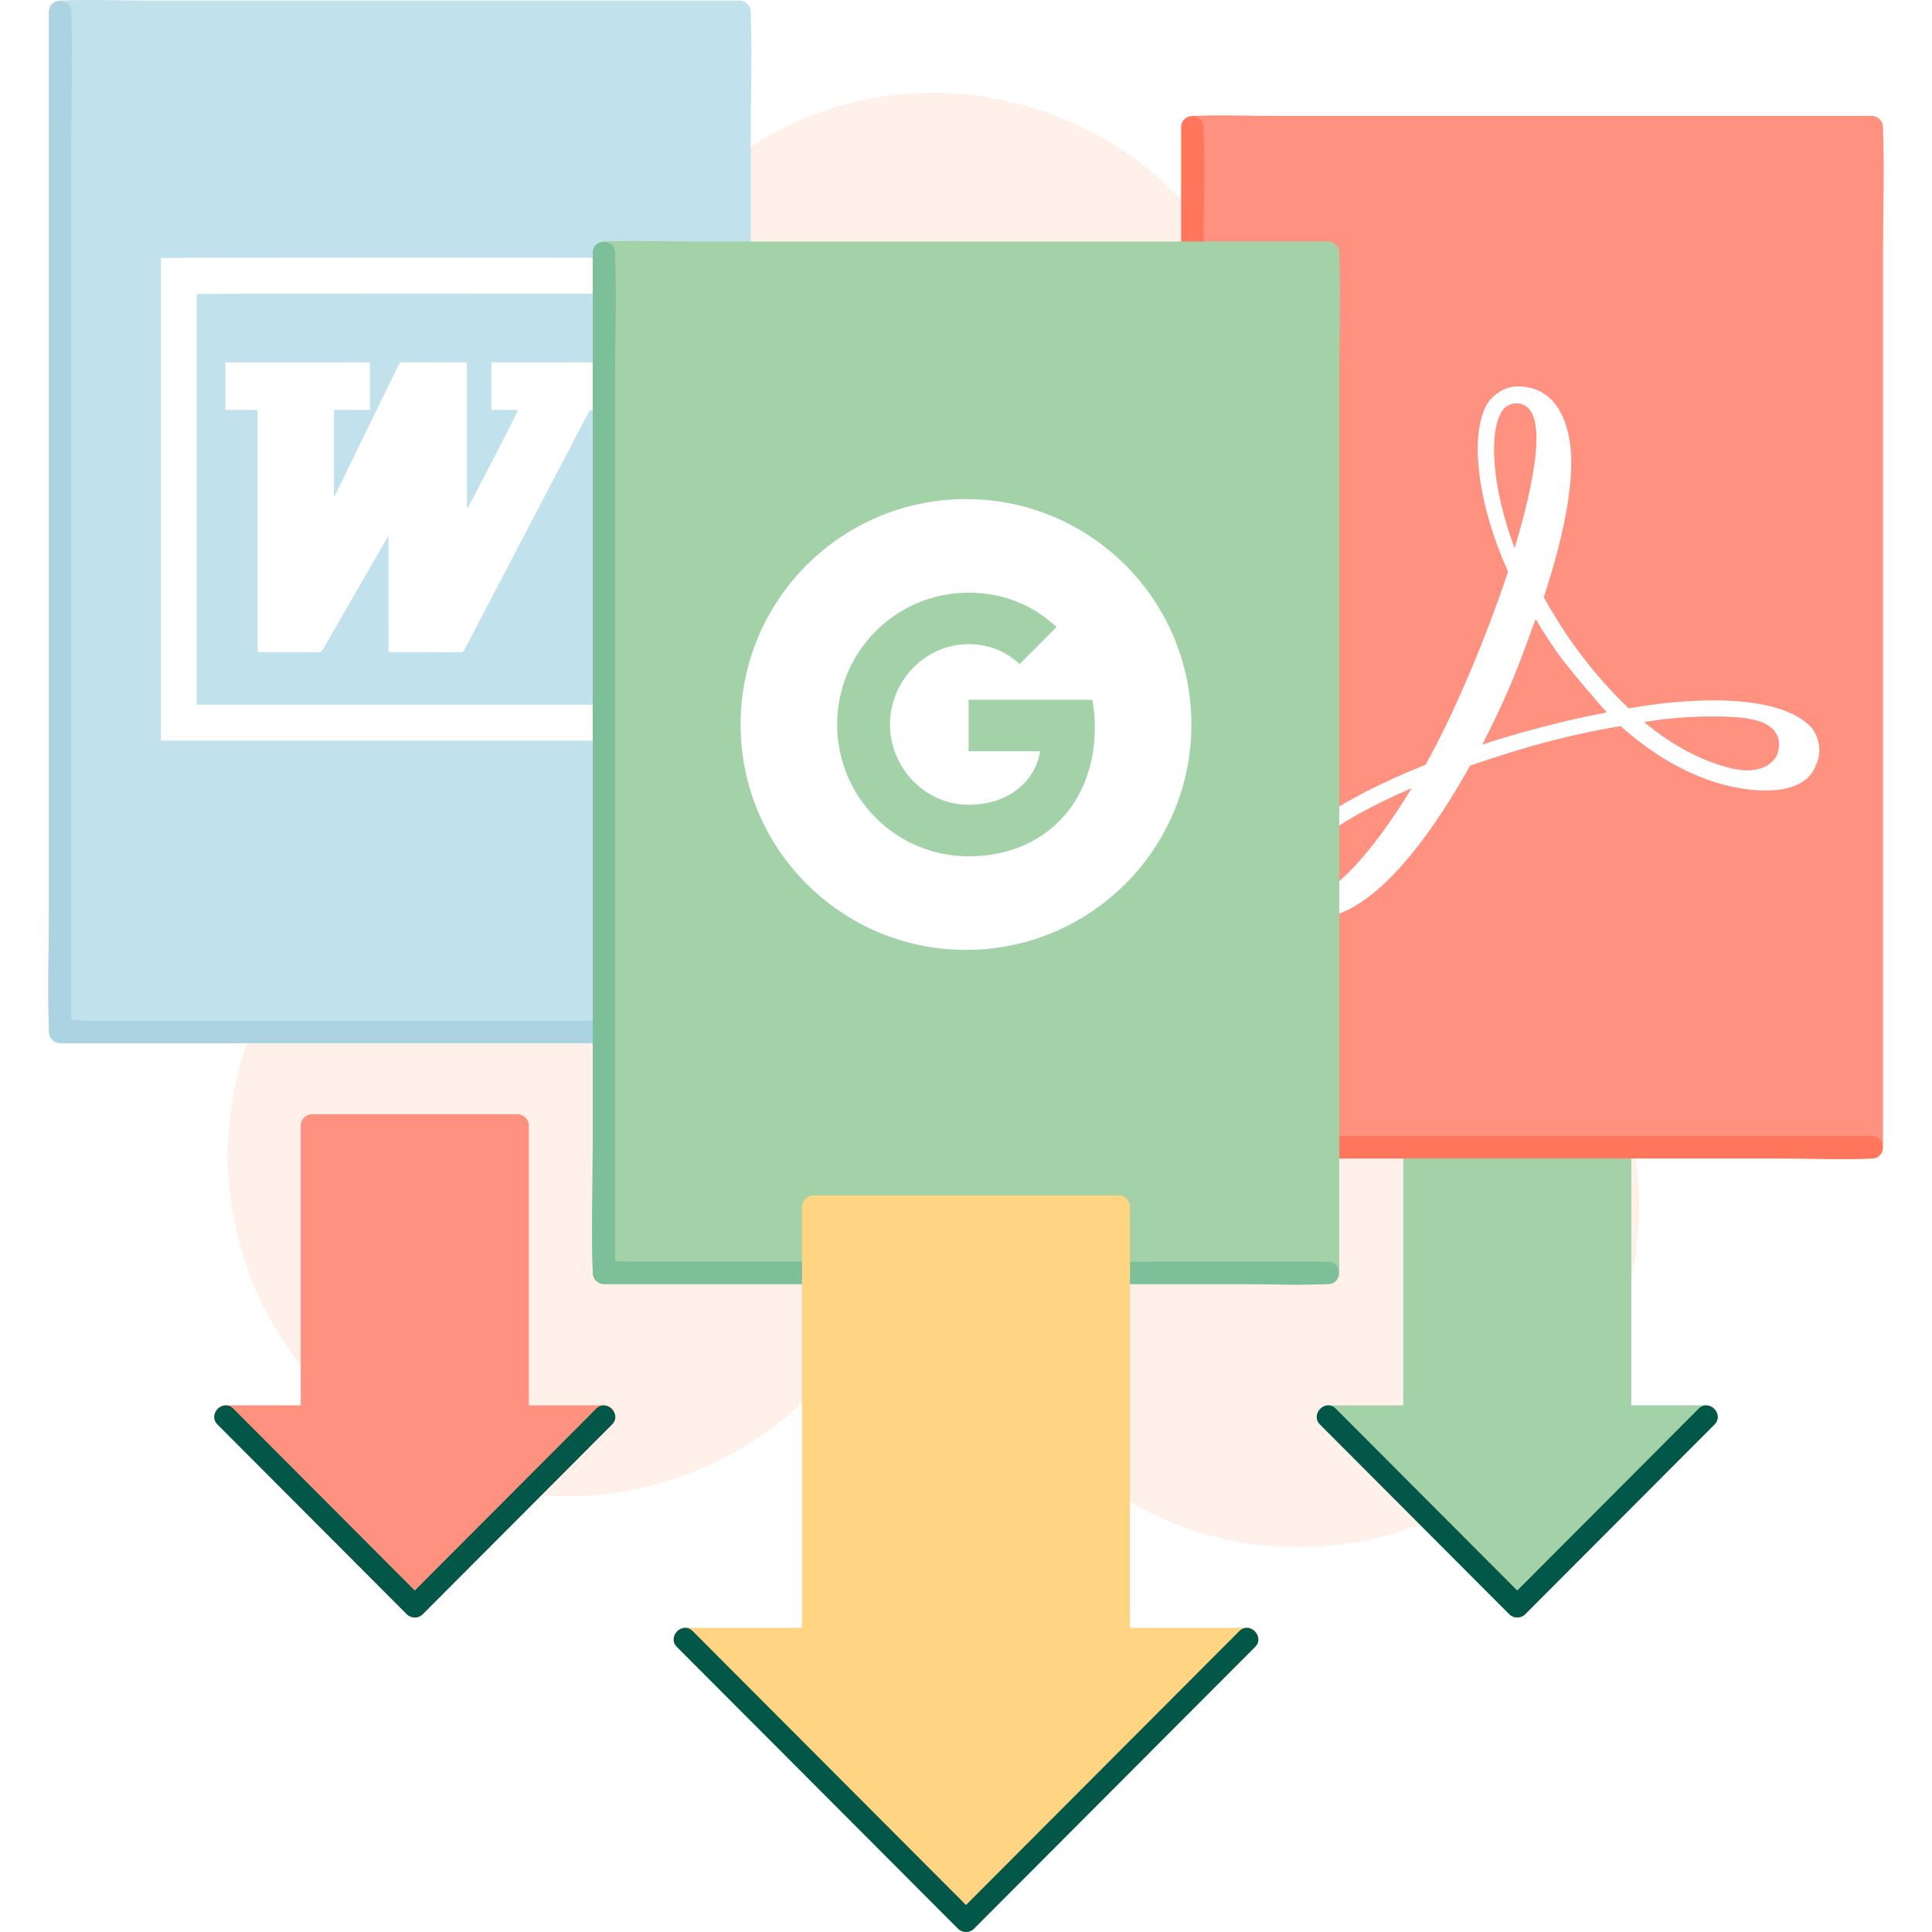 <?xml version="1.0" encoding="UTF-8"?> <svg xmlns="http://www.w3.org/2000/svg" width="120" height="120" viewBox="0 0 120 120" fill="none"><rect width="120" height="120" fill="white"></rect><g clip-path="url(#clip0_1067_32699)"><path d="M35.258 92.261C46.535 92.261 55.677 83.098 55.677 71.794C55.677 60.491 46.535 51.328 35.258 51.328C23.981 51.328 14.839 60.491 14.839 71.794C14.839 83.098 23.981 92.261 35.258 92.261Z" fill="#FFF0E9"></path><path d="M14.145 71.794C14.179 80.611 19.759 88.63 28.021 91.678C36.317 94.738 45.966 92.091 51.559 85.239C57.163 78.375 57.932 68.458 53.333 60.85C48.754 53.277 39.752 49.33 31.093 51.045C22.569 52.733 15.727 59.864 14.407 68.477C14.239 69.576 14.149 70.682 14.145 71.794C14.141 72.689 15.53 72.691 15.533 71.794C15.565 63.6 20.749 56.041 28.463 53.225C36.273 50.374 45.177 52.816 50.481 59.216C55.773 65.601 56.418 74.95 52.134 82.035C47.863 89.099 39.391 92.836 31.308 91.17C23.301 89.52 17.029 82.908 15.758 74.819C15.601 73.819 15.537 72.806 15.533 71.794C15.53 70.899 14.141 70.897 14.145 71.794Z" fill="#FFF0E9"></path><path d="M58.019 47.379C69.296 47.379 78.438 38.215 78.438 26.912C78.438 15.608 69.296 6.445 58.019 6.445C46.742 6.445 37.599 15.608 37.599 26.912C37.599 38.215 46.742 47.379 58.019 47.379Z" fill="#FFF0E9"></path><path d="M36.905 26.912C36.94 35.729 42.52 43.748 50.782 46.796C59.078 49.856 68.726 47.208 74.32 40.356C79.924 33.493 80.693 23.575 76.094 15.968C71.515 8.395 62.513 4.448 53.854 6.162C45.329 7.851 38.487 14.982 37.168 23.595C36.999 24.694 36.91 25.8 36.905 26.912C36.902 27.807 38.29 27.808 38.294 26.912C38.326 18.718 43.509 11.158 51.223 8.343C59.034 5.492 67.938 7.934 73.242 14.334C78.534 20.719 79.179 30.067 74.895 37.153C70.624 44.217 62.152 47.954 54.069 46.288C46.062 44.637 39.79 38.026 38.519 29.937C38.361 28.937 38.298 27.923 38.294 26.912C38.29 26.016 36.902 26.015 36.905 26.912Z" fill="#FFF0E9"></path><path d="M80.734 95.417C92.011 95.417 101.153 86.254 101.153 74.95C101.153 63.647 92.011 54.483 80.734 54.483C69.457 54.483 60.315 63.647 60.315 74.95C60.315 86.254 69.457 95.417 80.734 95.417Z" fill="#FFF0E9"></path><path d="M59.621 74.95C59.655 83.768 65.235 91.786 73.497 94.834C81.793 97.894 91.442 95.247 97.035 88.395C102.639 81.531 103.408 71.614 98.809 64.007C94.23 56.434 85.228 52.486 76.569 54.201C68.045 55.889 61.203 63.02 59.883 71.634C59.715 72.733 59.625 73.838 59.621 74.95C59.617 75.846 61.005 75.847 61.009 74.95C61.041 66.756 66.225 59.197 73.939 56.381C81.749 53.53 90.653 55.972 95.957 62.372C101.249 68.757 101.894 78.106 97.61 85.191C93.339 92.255 84.867 95.992 76.784 94.326C68.777 92.676 62.505 86.064 61.234 77.975C61.077 76.975 61.013 75.962 61.009 74.95C61.005 74.055 59.617 74.053 59.621 74.95Z" fill="#FFF0E9"></path><path d="M100.628 87.985V69.903H87.849V87.985H82.477L94.239 99.774L106 87.985H100.628Z" fill="#A3D2A9"></path><path d="M101.323 87.985C101.323 82.705 101.323 77.425 101.323 72.145C101.323 71.398 101.323 70.651 101.323 69.903C101.323 69.527 101.005 69.207 100.629 69.207C96.896 69.207 93.163 69.207 89.431 69.207C88.903 69.207 88.376 69.207 87.849 69.207C87.474 69.207 87.155 69.526 87.155 69.903C87.155 75.183 87.155 80.463 87.155 85.743C87.155 86.49 87.155 87.238 87.155 87.985C87.386 87.753 87.618 87.521 87.849 87.289C86.058 87.289 84.268 87.289 82.477 87.289C81.876 87.289 81.561 88.051 81.986 88.477C85.421 91.92 88.856 95.363 92.291 98.806C92.777 99.293 93.262 99.779 93.748 100.266C94.013 100.532 94.464 100.532 94.73 100.266C98.165 96.823 101.6 93.38 105.035 89.937C105.52 89.45 106.006 88.964 106.491 88.477C106.916 88.051 106.602 87.289 106 87.289C104.21 87.289 102.419 87.289 100.629 87.289C99.735 87.289 99.734 88.681 100.629 88.681C102.419 88.681 104.21 88.681 106 88.681C105.837 88.285 105.673 87.889 105.509 87.493C102.074 90.936 98.639 94.379 95.204 97.822C94.719 98.309 94.233 98.796 93.748 99.282C94.075 99.282 94.402 99.282 94.73 99.282C91.294 95.839 87.859 92.396 84.424 88.953C83.939 88.466 83.453 87.98 82.968 87.493C82.804 87.889 82.641 88.285 82.477 88.681C84.268 88.681 86.058 88.681 87.849 88.681C88.224 88.681 88.543 88.362 88.543 87.985C88.543 82.705 88.543 77.425 88.543 72.145C88.543 71.398 88.543 70.651 88.543 69.903C88.312 70.135 88.08 70.367 87.849 70.599C91.581 70.599 95.314 70.599 99.046 70.599C99.574 70.599 100.101 70.599 100.629 70.599C100.397 70.367 100.166 70.135 99.934 69.903C99.934 75.183 99.934 80.463 99.934 85.743C99.934 86.49 99.934 87.238 99.934 87.985C99.934 88.88 101.323 88.882 101.323 87.985Z" fill="#A3D2A9"></path><path d="M81.986 88.477C85.421 91.92 88.856 95.364 92.291 98.807C92.777 99.293 93.262 99.78 93.748 100.266C94.013 100.532 94.464 100.533 94.729 100.266C98.164 96.823 101.599 93.38 105.035 89.937C105.52 89.45 106.005 88.964 106.491 88.477C107.123 87.843 106.142 86.859 105.509 87.493C102.074 90.936 98.639 94.379 95.204 97.823C94.719 98.309 94.233 98.796 93.748 99.282C94.075 99.282 94.402 99.282 94.729 99.282C91.294 95.839 87.859 92.396 84.424 88.953C83.939 88.466 83.453 87.98 82.968 87.493C82.335 86.859 81.353 87.843 81.986 88.477Z" fill="#025749"></path><path d="M45.936 0.73H3.735V64.094H45.936V0.73Z" fill="#C1E2EC"></path><g clip-path="url(#clip1_1067_32699)"><path d="M40 46H10V16.027C10.122 15.992 39.853 15.989 40 16.026V46ZM37.75 25.498C37.705 25.496 37.656 25.492 37.605 25.492C37.35 25.492 37.096 25.49 36.841 25.492C36.584 25.495 36.639 25.455 36.519 25.685C34.614 29.325 32.712 32.965 30.807 36.604C30.15 37.861 29.492 39.117 28.836 40.376C28.793 40.459 28.75 40.509 28.643 40.509C27.198 40.505 25.752 40.506 24.305 40.505C24.251 40.505 24.198 40.496 24.156 40.492C24.143 40.471 24.138 40.468 24.137 40.463C24.135 40.459 24.135 40.453 24.134 40.448C24.134 40.443 24.132 40.437 24.132 40.433C24.132 38.096 24.132 35.761 24.13 33.425C24.13 33.414 24.13 33.404 24.13 33.394C24.13 33.383 24.127 33.374 24.124 33.365C24.124 33.36 24.12 33.355 24.115 33.354C24.11 33.351 24.106 33.351 24.089 33.348C24.06 33.397 24.028 33.447 23.997 33.5C22.679 35.784 21.36 38.07 20.045 40.356C19.98 40.469 19.908 40.508 19.781 40.508C18.569 40.503 17.357 40.505 16.145 40.505C16.101 40.505 16.056 40.499 15.998 40.494V27.623C15.998 27.266 15.998 26.907 15.998 26.55C15.998 26.194 16.002 25.838 15.995 25.463H15.794C15.25 25.463 14.704 25.463 14.16 25.463C14.107 25.463 14.053 25.456 14.001 25.453V22.533C14.019 22.523 14.027 22.516 14.038 22.514C14.058 22.51 14.077 22.507 14.097 22.507C17.026 22.507 19.952 22.507 22.88 22.507C22.905 22.507 22.931 22.513 22.955 22.517C22.96 22.517 22.964 22.522 22.967 22.525C22.971 22.528 22.975 22.531 22.98 22.536V25.461H22.228C21.983 25.461 21.739 25.461 21.494 25.461C21.247 25.461 20.999 25.459 20.742 25.463V30.823C20.751 30.827 20.761 30.83 20.771 30.835C20.8 30.78 20.831 30.724 20.858 30.668C22.165 27.989 23.472 25.312 24.775 22.632C24.823 22.534 24.881 22.502 24.986 22.502C26.27 22.505 27.552 22.503 28.836 22.505C28.885 22.505 28.934 22.513 29 22.517V23.831C29 24.046 29 24.261 29 24.475C29 24.69 29.001 24.904 29.003 25.119C29.003 25.334 29.003 25.549 29.003 25.763C29.003 25.982 29.003 26.203 29.003 26.422V28.369C29.003 28.584 29.003 28.799 29.003 29.014C29.003 29.228 29.003 29.443 29.004 29.657C29.004 29.872 29.004 30.087 29.004 30.301C29.004 30.521 29.004 30.741 29.004 30.961C29.006 31.171 28.996 31.382 29.012 31.615C29.139 31.447 32.154 25.59 32.18 25.464C31.627 25.455 31.075 25.467 30.523 25.456V22.514C30.584 22.511 30.639 22.505 30.694 22.505C30.965 22.505 31.234 22.505 31.504 22.505C33.526 22.505 35.547 22.505 37.569 22.505C37.633 22.505 37.697 22.499 37.757 22.496C37.79 22.315 37.784 18.375 37.753 18.257C37.611 18.223 12.366 18.224 12.219 18.264C12.219 26.721 12.219 35.185 12.219 43.648C12.219 43.688 12.23 43.726 12.236 43.77H37.749C37.787 43.642 37.79 25.651 37.752 25.498H37.75Z" fill="white"></path></g><path d="M45.936 63.398C44.537 63.398 43.137 63.398 41.738 63.398C38.377 63.398 35.016 63.398 31.656 63.398C27.59 63.398 23.525 63.398 19.46 63.398C15.947 63.398 12.433 63.398 8.92 63.398C7.771 63.398 6.622 63.398 5.474 63.398C4.942 63.398 4.338 63.317 3.811 63.398C3.787 63.402 3.76 63.398 3.735 63.398C3.967 63.63 4.198 63.862 4.429 64.094C4.429 61.995 4.429 59.897 4.429 57.798C4.429 52.758 4.429 47.717 4.429 42.676C4.429 36.577 4.429 30.477 4.429 24.377C4.429 19.101 4.429 13.825 4.429 8.549C4.429 6.809 4.429 5.068 4.429 3.327C4.429 2.521 4.527 1.644 4.429 0.841C4.425 0.805 4.429 0.767 4.429 0.73C4.198 0.962 3.967 1.194 3.735 1.426C5.135 1.426 6.534 1.426 7.934 1.426C11.294 1.426 14.655 1.426 18.016 1.426C22.081 1.426 26.146 1.426 30.212 1.426C33.725 1.426 37.238 1.426 40.752 1.426C41.9 1.426 43.049 1.426 44.198 1.426C44.729 1.426 45.334 1.507 45.861 1.426C45.884 1.422 45.912 1.426 45.936 1.426C45.705 1.194 45.473 0.962 45.242 0.73C45.242 2.829 45.242 4.927 45.242 7.026C45.242 12.067 45.242 17.107 45.242 22.148C45.242 28.247 45.242 34.347 45.242 40.447C45.242 45.723 45.242 50.999 45.242 56.275C45.242 58.838 45.149 61.421 45.242 63.983C45.243 64.02 45.242 64.057 45.242 64.094C45.242 64.989 46.63 64.991 46.63 64.094C46.63 61.995 46.63 59.897 46.63 57.798C46.63 52.758 46.63 47.717 46.63 42.676C46.63 36.577 46.63 30.477 46.63 24.377C46.63 19.101 46.63 13.825 46.63 8.549C46.63 5.986 46.723 3.403 46.63 0.841C46.629 0.804 46.63 0.767 46.63 0.73C46.63 0.354 46.312 0.034 45.936 0.034C44.537 0.034 43.137 0.034 41.738 0.034C38.377 0.034 35.016 0.034 31.656 0.034C27.59 0.034 23.525 0.034 19.46 0.034C15.947 0.034 12.433 0.034 8.92 0.034C7.223 0.034 5.506 -0.043 3.811 0.034C3.786 0.036 3.76 0.034 3.735 0.034C3.36 0.034 3.041 0.353 3.041 0.73C3.041 2.829 3.041 4.927 3.041 7.026C3.041 12.067 3.041 17.107 3.041 22.148C3.041 28.247 3.041 34.347 3.041 40.447C3.041 45.723 3.041 50.999 3.041 56.275C3.041 58.838 2.949 61.421 3.041 63.983C3.042 64.02 3.041 64.057 3.041 64.094C3.041 64.47 3.359 64.79 3.735 64.79C5.135 64.79 6.534 64.79 7.934 64.79C11.294 64.79 14.655 64.79 18.016 64.79C22.081 64.79 26.146 64.79 30.212 64.79C33.725 64.79 37.238 64.79 40.752 64.79C42.448 64.79 44.165 64.867 45.861 64.79C45.886 64.789 45.911 64.79 45.936 64.79C46.829 64.79 46.831 63.398 45.936 63.398Z" fill="#C1E2EC"></path><path d="M45.936 63.398C44.537 63.398 43.138 63.398 41.738 63.398C38.377 63.398 35.017 63.398 31.656 63.398C27.591 63.398 23.525 63.398 19.46 63.398C15.947 63.398 12.433 63.398 8.92 63.398C7.771 63.398 6.623 63.398 5.474 63.398C4.943 63.398 4.338 63.317 3.811 63.398C3.787 63.402 3.76 63.398 3.736 63.398C3.967 63.63 4.198 63.862 4.43 64.094C4.43 61.995 4.43 59.897 4.43 57.798C4.43 52.758 4.43 47.717 4.43 42.676C4.43 36.577 4.43 30.477 4.43 24.377C4.43 19.101 4.43 13.825 4.43 8.549C4.43 5.986 4.522 3.403 4.43 0.841C4.428 0.804 4.43 0.767 4.43 0.73C4.43 -0.165 3.041 -0.167 3.041 0.73C3.041 2.829 3.041 4.927 3.041 7.026C3.041 12.067 3.041 17.107 3.041 22.148C3.041 28.248 3.041 34.347 3.041 40.447C3.041 45.723 3.041 50.999 3.041 56.275C3.041 58.838 2.949 61.421 3.041 63.983C3.043 64.02 3.041 64.057 3.041 64.094C3.041 64.47 3.359 64.79 3.736 64.79C5.135 64.79 6.534 64.79 7.934 64.79C11.295 64.79 14.655 64.79 18.016 64.79C22.081 64.79 26.147 64.79 30.212 64.79C33.725 64.79 37.239 64.79 40.752 64.79C42.448 64.79 44.165 64.867 45.861 64.79C45.886 64.789 45.911 64.79 45.936 64.79C46.83 64.79 46.831 63.398 45.936 63.398Z" fill="#ACD3E1"></path><path d="M116.264 7.896H74.064V71.26H116.264V7.896Z" fill="#FF9180"></path><path d="M112.476 45.15C111.47 44.1 109.407 43.501 106.492 43.501C104.933 43.501 103.124 43.65 101.164 44C99.963 42.851 98.869 41.596 97.895 40.251C97.142 39.25 96.487 38.151 95.884 37.1C97.041 33.6 97.594 30.75 97.594 28.7C97.594 26.401 96.74 24 94.276 24C93.522 24 92.767 24.451 92.365 25.1C91.26 27.05 91.763 31.3 93.672 35.5C92.954 37.648 92.149 39.766 91.26 41.85C90.455 43.75 89.55 45.7 88.544 47.5C83.015 49.7 79.445 52.251 79.043 54.248C78.893 54.999 79.143 55.7 79.697 56.249C79.898 56.4 80.603 57 81.808 57C85.477 57 89.349 51.099 91.31 47.55C92.818 47.05 94.327 46.55 95.834 46.15C97.425 45.72 99.035 45.37 100.661 45.1C104.531 48.549 107.949 49.1 109.659 49.1C111.77 49.1 112.525 48.249 112.776 47.55C113.229 46.649 112.926 45.65 112.474 45.15H112.476ZM110.464 46.601C110.312 47.35 109.557 47.85 108.503 47.85C108.202 47.85 107.951 47.8 107.648 47.75C105.738 47.3 103.928 46.35 102.119 44.849C103.513 44.615 104.926 44.498 106.34 44.5C107.397 44.5 108.302 44.549 108.904 44.7C109.608 44.849 110.715 45.3 110.463 46.599L110.464 46.601ZM99.805 44.251C98.402 44.512 97.011 44.829 95.633 45.2C94.432 45.511 93.241 45.861 92.063 46.25C92.676 45.07 93.246 43.87 93.773 42.65C94.377 41.25 94.878 39.8 95.382 38.45C95.884 39.3 96.438 40.151 96.99 40.9C97.894 42.045 98.832 43.163 99.805 44.251ZM93.221 25.65C93.309 25.473 93.445 25.323 93.614 25.218C93.782 25.112 93.976 25.055 94.175 25.051C95.231 25.051 95.432 26.25 95.432 27.201C95.432 28.8 94.929 31.25 94.075 34.05C92.616 30.15 92.516 26.901 93.221 25.65ZM87.69 48.949C85.126 53.149 82.662 55.749 81.155 55.749C80.883 55.751 80.618 55.663 80.401 55.499C80.1 55.199 79.948 54.85 80.049 54.45C80.35 52.949 83.266 50.85 87.69 48.949Z" fill="white"></path><path d="M116.265 70.565C114.865 70.565 113.466 70.565 112.066 70.565C108.706 70.565 105.345 70.565 101.984 70.565C97.919 70.565 93.854 70.565 89.788 70.565C86.275 70.565 82.762 70.565 79.248 70.565C78.1 70.565 76.951 70.565 75.802 70.565C75.271 70.565 74.666 70.483 74.139 70.565C74.116 70.569 74.088 70.565 74.064 70.565C74.295 70.797 74.527 71.029 74.758 71.261C74.758 69.162 74.758 67.063 74.758 64.965C74.758 59.924 74.758 54.883 74.758 49.843C74.758 43.743 74.758 37.644 74.758 31.544C74.758 26.268 74.758 20.992 74.758 15.716C74.758 13.975 74.758 12.235 74.758 10.494C74.758 9.687 74.855 8.811 74.758 8.008C74.754 7.972 74.758 7.933 74.758 7.897C74.527 8.129 74.295 8.361 74.064 8.592C75.463 8.592 76.863 8.592 78.262 8.592C81.623 8.592 84.984 8.592 88.344 8.592C92.409 8.592 96.475 8.592 100.54 8.592C104.053 8.592 107.567 8.592 111.08 8.592C112.229 8.592 113.378 8.592 114.526 8.592C115.058 8.592 115.662 8.674 116.189 8.592C116.213 8.589 116.24 8.592 116.265 8.592C116.033 8.361 115.802 8.129 115.57 7.897C115.57 9.995 115.57 12.094 115.57 14.193C115.57 19.233 115.57 24.274 115.57 29.314C115.57 35.414 115.57 41.514 115.57 47.613C115.57 52.889 115.57 58.165 115.57 63.441C115.57 66.004 115.478 68.587 115.57 71.149C115.572 71.186 115.57 71.224 115.57 71.261C115.57 72.156 116.959 72.157 116.959 71.261C116.959 69.162 116.959 67.063 116.959 64.965C116.959 59.924 116.959 54.883 116.959 49.843C116.959 43.743 116.959 37.644 116.959 31.544C116.959 26.268 116.959 20.992 116.959 15.716C116.959 13.153 117.051 10.57 116.959 8.008C116.957 7.971 116.959 7.934 116.959 7.897C116.959 7.521 116.641 7.201 116.265 7.201C114.865 7.201 113.466 7.201 112.066 7.201C108.706 7.201 105.345 7.201 101.984 7.201C97.919 7.201 93.854 7.201 89.788 7.201C86.275 7.201 82.762 7.201 79.248 7.201C77.552 7.201 75.835 7.124 74.139 7.201C74.114 7.202 74.089 7.201 74.064 7.201C73.689 7.201 73.37 7.52 73.37 7.897C73.37 9.995 73.37 12.094 73.37 14.193C73.37 19.233 73.37 24.274 73.37 29.314C73.37 35.414 73.37 41.514 73.37 47.613C73.37 52.889 73.37 58.165 73.37 63.441C73.37 66.004 73.277 68.587 73.37 71.149C73.371 71.186 73.37 71.224 73.37 71.261C73.37 71.637 73.688 71.956 74.064 71.956C75.463 71.956 76.863 71.956 78.262 71.956C81.623 71.956 84.984 71.956 88.344 71.956C92.409 71.956 96.475 71.956 100.54 71.956C104.053 71.956 107.567 71.956 111.08 71.956C112.777 71.956 114.494 72.034 116.189 71.956C116.214 71.955 116.239 71.956 116.265 71.956C117.158 71.956 117.159 70.565 116.265 70.565Z" fill="#FF9180"></path><path d="M116.265 70.565C114.866 70.565 113.466 70.565 112.067 70.565C108.706 70.565 105.345 70.565 101.985 70.565C97.919 70.565 93.854 70.565 89.789 70.565C86.275 70.565 82.762 70.565 79.249 70.565C78.1 70.565 76.951 70.565 75.802 70.565C75.271 70.565 74.667 70.483 74.14 70.565C74.116 70.569 74.088 70.565 74.064 70.565C74.296 70.797 74.527 71.029 74.758 71.261C74.758 69.162 74.758 67.063 74.758 64.965C74.758 59.924 74.758 54.884 74.758 49.843C74.758 43.743 74.758 37.644 74.758 31.544C74.758 26.268 74.758 20.992 74.758 15.716C74.758 13.153 74.851 10.57 74.758 8.008C74.757 7.971 74.758 7.934 74.758 7.897C74.758 7.001 73.37 7 73.37 7.897C73.37 9.995 73.37 12.094 73.37 14.193C73.37 19.233 73.37 24.274 73.37 29.314C73.37 35.414 73.37 41.514 73.37 47.614C73.37 52.889 73.37 58.165 73.37 63.441C73.37 66.005 73.277 68.587 73.37 71.149C73.371 71.186 73.37 71.224 73.37 71.261C73.37 71.637 73.688 71.956 74.064 71.956C75.464 71.956 76.863 71.956 78.263 71.956C81.623 71.956 84.984 71.956 88.345 71.956C92.41 71.956 96.475 71.956 100.54 71.956C104.054 71.956 107.567 71.956 111.08 71.956C112.777 71.956 114.494 72.034 116.189 71.956C116.214 71.955 116.24 71.956 116.265 71.956C117.158 71.956 117.16 70.565 116.265 70.565Z" fill="#FF765C"></path><path d="M82.489 15.697H37.51V79.061H82.489V15.697Z" fill="#A3D2A9"></path><path d="M82.489 78.365C80.999 78.365 79.508 78.365 78.017 78.365C74.436 78.365 70.856 78.365 67.275 78.365C62.943 78.365 58.612 78.365 54.28 78.365C50.535 78.365 46.79 78.365 43.045 78.365C41.811 78.365 40.577 78.365 39.343 78.365C38.779 78.365 38.146 78.283 37.587 78.365C37.562 78.368 37.535 78.365 37.51 78.365C37.742 78.596 37.973 78.828 38.204 79.06C38.204 76.962 38.204 74.863 38.204 72.764C38.204 67.724 38.204 62.683 38.204 57.643C38.204 51.543 38.204 45.443 38.204 39.343C38.204 34.068 38.204 28.792 38.204 23.516C38.204 21.775 38.204 20.034 38.204 18.294C38.204 17.487 38.302 16.61 38.204 15.808C38.2 15.772 38.204 15.733 38.204 15.696C37.973 15.928 37.742 16.16 37.51 16.392C39.001 16.392 40.492 16.392 41.983 16.392C45.563 16.392 49.144 16.392 52.724 16.392C57.056 16.392 61.388 16.392 65.72 16.392C69.465 16.392 73.21 16.392 76.954 16.392C78.188 16.392 79.422 16.392 80.657 16.392C81.22 16.392 81.853 16.474 82.413 16.392C82.437 16.389 82.465 16.392 82.489 16.392C82.258 16.16 82.027 15.928 81.795 15.696C81.795 17.795 81.795 19.894 81.795 21.992C81.795 27.033 81.795 32.073 81.795 37.114C81.795 43.214 81.795 49.313 81.795 55.413C81.795 60.689 81.795 65.965 81.795 71.241C81.795 73.804 81.703 76.387 81.795 78.949C81.797 78.986 81.795 79.023 81.795 79.06C81.795 79.956 83.183 79.957 83.183 79.06C83.183 76.962 83.183 74.863 83.183 72.764C83.183 67.724 83.183 62.683 83.183 57.643C83.183 51.543 83.183 45.443 83.183 39.343C83.183 34.068 83.183 28.792 83.183 23.516C83.183 20.952 83.276 18.37 83.183 15.808C83.182 15.771 83.183 15.733 83.183 15.696C83.183 15.32 82.865 15.001 82.489 15.001C80.999 15.001 79.508 15.001 78.017 15.001C74.436 15.001 70.856 15.001 67.275 15.001C62.943 15.001 58.612 15.001 54.28 15.001C50.535 15.001 46.79 15.001 43.045 15.001C41.232 15.001 39.398 14.92 37.587 15.001C37.561 15.002 37.536 15.001 37.51 15.001C37.135 15.001 36.816 15.319 36.816 15.696C36.816 17.795 36.816 19.894 36.816 21.992C36.816 27.033 36.816 32.073 36.816 37.114C36.816 43.214 36.816 49.313 36.816 55.413C36.816 60.689 36.816 65.965 36.816 71.241C36.816 73.804 36.724 76.387 36.816 78.949C36.817 78.986 36.816 79.023 36.816 79.06C36.816 79.436 37.134 79.756 37.51 79.756C39.001 79.756 40.492 79.756 41.983 79.756C45.563 79.756 49.144 79.756 52.724 79.756C57.056 79.756 61.388 79.756 65.72 79.756C69.465 79.756 73.21 79.756 76.954 79.756C78.767 79.756 80.601 79.837 82.413 79.756C82.438 79.755 82.464 79.756 82.489 79.756C83.383 79.756 83.384 78.365 82.489 78.365Z" fill="#A3D2A9"></path><path d="M82.49 78.365C80.999 78.365 79.508 78.365 78.017 78.365C74.437 78.365 70.856 78.365 67.276 78.365C62.944 78.365 58.612 78.365 54.28 78.365C50.535 78.365 46.791 78.365 43.046 78.365C41.812 78.365 40.578 78.365 39.343 78.365C38.78 78.365 38.146 78.283 37.587 78.365C37.562 78.368 37.535 78.365 37.511 78.365C37.742 78.597 37.973 78.829 38.205 79.06C38.205 76.962 38.205 74.863 38.205 72.765C38.205 67.724 38.205 62.683 38.205 57.643C38.205 51.543 38.205 45.443 38.205 39.344C38.205 34.068 38.205 28.792 38.205 23.516C38.205 20.953 38.297 18.37 38.205 15.808C38.203 15.771 38.205 15.733 38.205 15.697C38.205 14.801 36.816 14.8 36.816 15.697C36.816 17.795 36.816 19.894 36.816 21.992C36.816 27.033 36.816 32.074 36.816 37.114C36.816 43.214 36.816 49.314 36.816 55.413C36.816 60.689 36.816 65.965 36.816 71.241C36.816 73.804 36.724 76.387 36.816 78.949C36.818 78.986 36.816 79.023 36.816 79.06C36.816 79.436 37.135 79.756 37.511 79.756C39.002 79.756 40.492 79.756 41.983 79.756C45.564 79.756 49.144 79.756 52.725 79.756C57.056 79.756 61.388 79.756 65.72 79.756C69.465 79.756 73.21 79.756 76.955 79.756C78.768 79.756 80.602 79.837 82.413 79.756C82.439 79.755 82.464 79.756 82.49 79.756C83.383 79.756 83.385 78.365 82.49 78.365Z" fill="#7CBF99"></path><path d="M69.489 101.802V74.95H50.511V101.802H42.534L60 119.308L77.466 101.802H69.489Z" fill="#FFD483"></path><path d="M70.183 101.802C70.183 98.769 70.183 95.737 70.183 92.704C70.183 87.894 70.183 83.083 70.183 78.272C70.183 77.165 70.183 76.058 70.183 74.95C70.183 74.574 69.865 74.254 69.489 74.254C63.938 74.254 58.387 74.254 52.836 74.254C52.061 74.254 51.286 74.254 50.511 74.254C50.136 74.254 49.817 74.573 49.817 74.95C49.817 77.983 49.817 81.015 49.817 84.048C49.817 88.858 49.817 93.669 49.817 98.48C49.817 99.587 49.817 100.694 49.817 101.802C50.048 101.57 50.28 101.338 50.511 101.106C47.852 101.106 45.193 101.106 42.534 101.106C41.933 101.106 41.618 101.867 42.043 102.294C44.004 104.259 45.965 106.225 47.926 108.19C51.068 111.34 54.21 114.489 57.352 117.638C58.071 118.359 58.79 119.08 59.509 119.8C59.774 120.066 60.225 120.067 60.491 119.8C62.452 117.835 64.413 115.869 66.374 113.904C69.515 110.755 72.657 107.605 75.799 104.456C76.518 103.735 77.237 103.015 77.957 102.294C78.382 101.868 78.067 101.106 77.466 101.106C74.807 101.106 72.148 101.106 69.489 101.106C68.596 101.106 68.594 102.498 69.489 102.498C72.148 102.498 74.807 102.498 77.466 102.498C77.302 102.102 77.139 101.706 76.975 101.31C75.014 103.275 73.053 105.241 71.092 107.206C67.95 110.356 64.808 113.505 61.666 116.654C60.947 117.375 60.228 118.096 59.509 118.816C59.836 118.816 60.163 118.816 60.491 118.816C58.53 116.851 56.569 114.885 54.608 112.92C51.466 109.771 48.324 106.622 45.182 103.472C44.463 102.751 43.744 102.031 43.025 101.31C42.861 101.706 42.698 102.102 42.534 102.498C45.193 102.498 47.852 102.498 50.511 102.498C50.886 102.498 51.205 102.179 51.205 101.802C51.205 98.769 51.205 95.737 51.205 92.704C51.205 87.894 51.205 83.083 51.205 78.272C51.205 77.165 51.205 76.058 51.205 74.95C50.974 75.182 50.742 75.414 50.511 75.646C56.062 75.646 61.613 75.646 67.164 75.646C67.939 75.646 68.714 75.646 69.489 75.646C69.257 75.414 69.026 75.182 68.795 74.95C68.795 77.983 68.795 81.015 68.795 84.048C68.795 88.858 68.795 93.669 68.795 98.48C68.795 99.587 68.795 100.694 68.795 101.802C68.795 102.697 70.183 102.699 70.183 101.802Z" fill="#FFD483"></path><path d="M42.043 102.294C44.004 104.259 45.965 106.225 47.926 108.19C51.068 111.339 54.21 114.489 57.352 117.638C58.071 118.359 58.79 119.079 59.509 119.8C59.774 120.066 60.225 120.067 60.491 119.8C62.452 117.835 64.413 115.869 66.374 113.904C69.515 110.755 72.657 107.605 75.799 104.456C76.518 103.735 77.237 103.015 77.957 102.294C78.589 101.66 77.608 100.675 76.975 101.31C75.014 103.275 73.053 105.241 71.092 107.206C67.95 110.355 64.808 113.505 61.666 116.654C60.947 117.375 60.228 118.096 59.509 118.816C59.836 118.816 60.163 118.816 60.491 118.816C58.53 116.851 56.569 114.885 54.608 112.92C51.466 109.771 48.324 106.621 45.182 103.472C44.463 102.751 43.744 102.031 43.025 101.31C42.392 100.676 41.41 101.659 42.043 102.294Z" fill="#025749"></path><path d="M32.152 87.985V69.903H19.372V87.985H14.001L25.762 99.774L37.524 87.985H32.152Z" fill="#FF9180"></path><path d="M32.846 87.985C32.846 82.705 32.846 77.425 32.846 72.145C32.846 71.398 32.846 70.651 32.846 69.903C32.846 69.527 32.528 69.207 32.152 69.207C28.42 69.207 24.687 69.207 20.955 69.207C20.427 69.207 19.9 69.207 19.372 69.207C18.997 69.207 18.678 69.526 18.678 69.903C18.678 75.183 18.678 80.463 18.678 85.743C18.678 86.49 18.678 87.238 18.678 87.985C18.91 87.753 19.141 87.521 19.372 87.289C17.582 87.289 15.791 87.289 14.001 87.289C13.4 87.289 13.085 88.051 13.51 88.477C16.945 91.92 20.38 95.363 23.815 98.806C24.301 99.293 24.786 99.779 25.271 100.266C25.537 100.532 25.988 100.532 26.253 100.266C29.688 96.823 33.123 93.38 36.558 89.937C37.044 89.45 37.529 88.964 38.015 88.477C38.44 88.051 38.126 87.289 37.524 87.289C35.733 87.289 33.943 87.289 32.152 87.289C31.259 87.289 31.257 88.681 32.152 88.681C33.943 88.681 35.733 88.681 37.524 88.681C37.36 88.285 37.197 87.889 37.033 87.493C33.598 90.936 30.163 94.379 26.728 97.822C26.242 98.309 25.757 98.796 25.271 99.282C25.599 99.282 25.926 99.282 26.253 99.282C22.818 95.839 19.383 92.396 15.948 88.953C15.463 88.466 14.977 87.98 14.492 87.493C14.328 87.889 14.165 88.285 14.001 88.681C15.791 88.681 17.582 88.681 19.372 88.681C19.748 88.681 20.067 88.362 20.067 87.985C20.067 82.705 20.067 77.425 20.067 72.145C20.067 71.398 20.067 70.651 20.067 69.903C19.835 70.135 19.604 70.367 19.372 70.599C23.105 70.599 26.838 70.599 30.57 70.599C31.098 70.599 31.625 70.599 32.152 70.599C31.921 70.367 31.689 70.135 31.458 69.903C31.458 75.183 31.458 80.463 31.458 85.743C31.458 86.49 31.458 87.238 31.458 87.985C31.458 88.88 32.846 88.882 32.846 87.985Z" fill="#FF9180"></path><path d="M13.51 88.477C16.945 91.92 20.38 95.364 23.815 98.807C24.3 99.293 24.786 99.78 25.271 100.266C25.536 100.532 25.987 100.533 26.253 100.266C29.688 96.823 33.123 93.38 36.558 89.937C37.044 89.45 37.529 88.964 38.014 88.477C38.647 87.843 37.666 86.859 37.033 87.493C33.598 90.936 30.163 94.379 26.728 97.823C26.242 98.309 25.757 98.796 25.271 99.282C25.599 99.282 25.926 99.282 26.253 99.282C22.818 95.839 19.383 92.396 15.948 88.953C15.462 88.466 14.977 87.98 14.492 87.493C13.859 86.859 12.877 87.843 13.51 88.477Z" fill="#025749"></path><path fill-rule="evenodd" clip-rule="evenodd" d="M60 31C52.267 31 46 37.269 46 45C46 52.731 52.267 59 60 59C67.731 59 74 52.731 74 45C74 37.269 67.731 31 60 31ZM60.163 53.188C55.651 53.188 51.997 49.524 51.997 45C51.997 40.476 55.651 36.812 60.163 36.812C62.368 36.812 64.212 37.626 65.626 38.946L63.323 41.254V41.249C62.465 40.43 61.378 40.01 60.163 40.01C57.468 40.01 55.279 42.292 55.279 44.995C55.279 47.696 57.468 49.985 60.163 49.985C62.609 49.985 64.272 48.583 64.615 46.658H60.163V43.465H67.846C67.948 44.013 68.003 44.585 68.003 45.184C68.003 49.863 64.88 53.188 60.163 53.188Z" fill="white"></path></g><defs><clipPath id="clip0_1067_32699"><rect width="114" height="120" fill="white" transform="translate(3)"></rect></clipPath><clipPath id="clip1_1067_32699"><rect width="30" height="30" fill="white" transform="translate(10 16)"></rect></clipPath></defs></svg> 